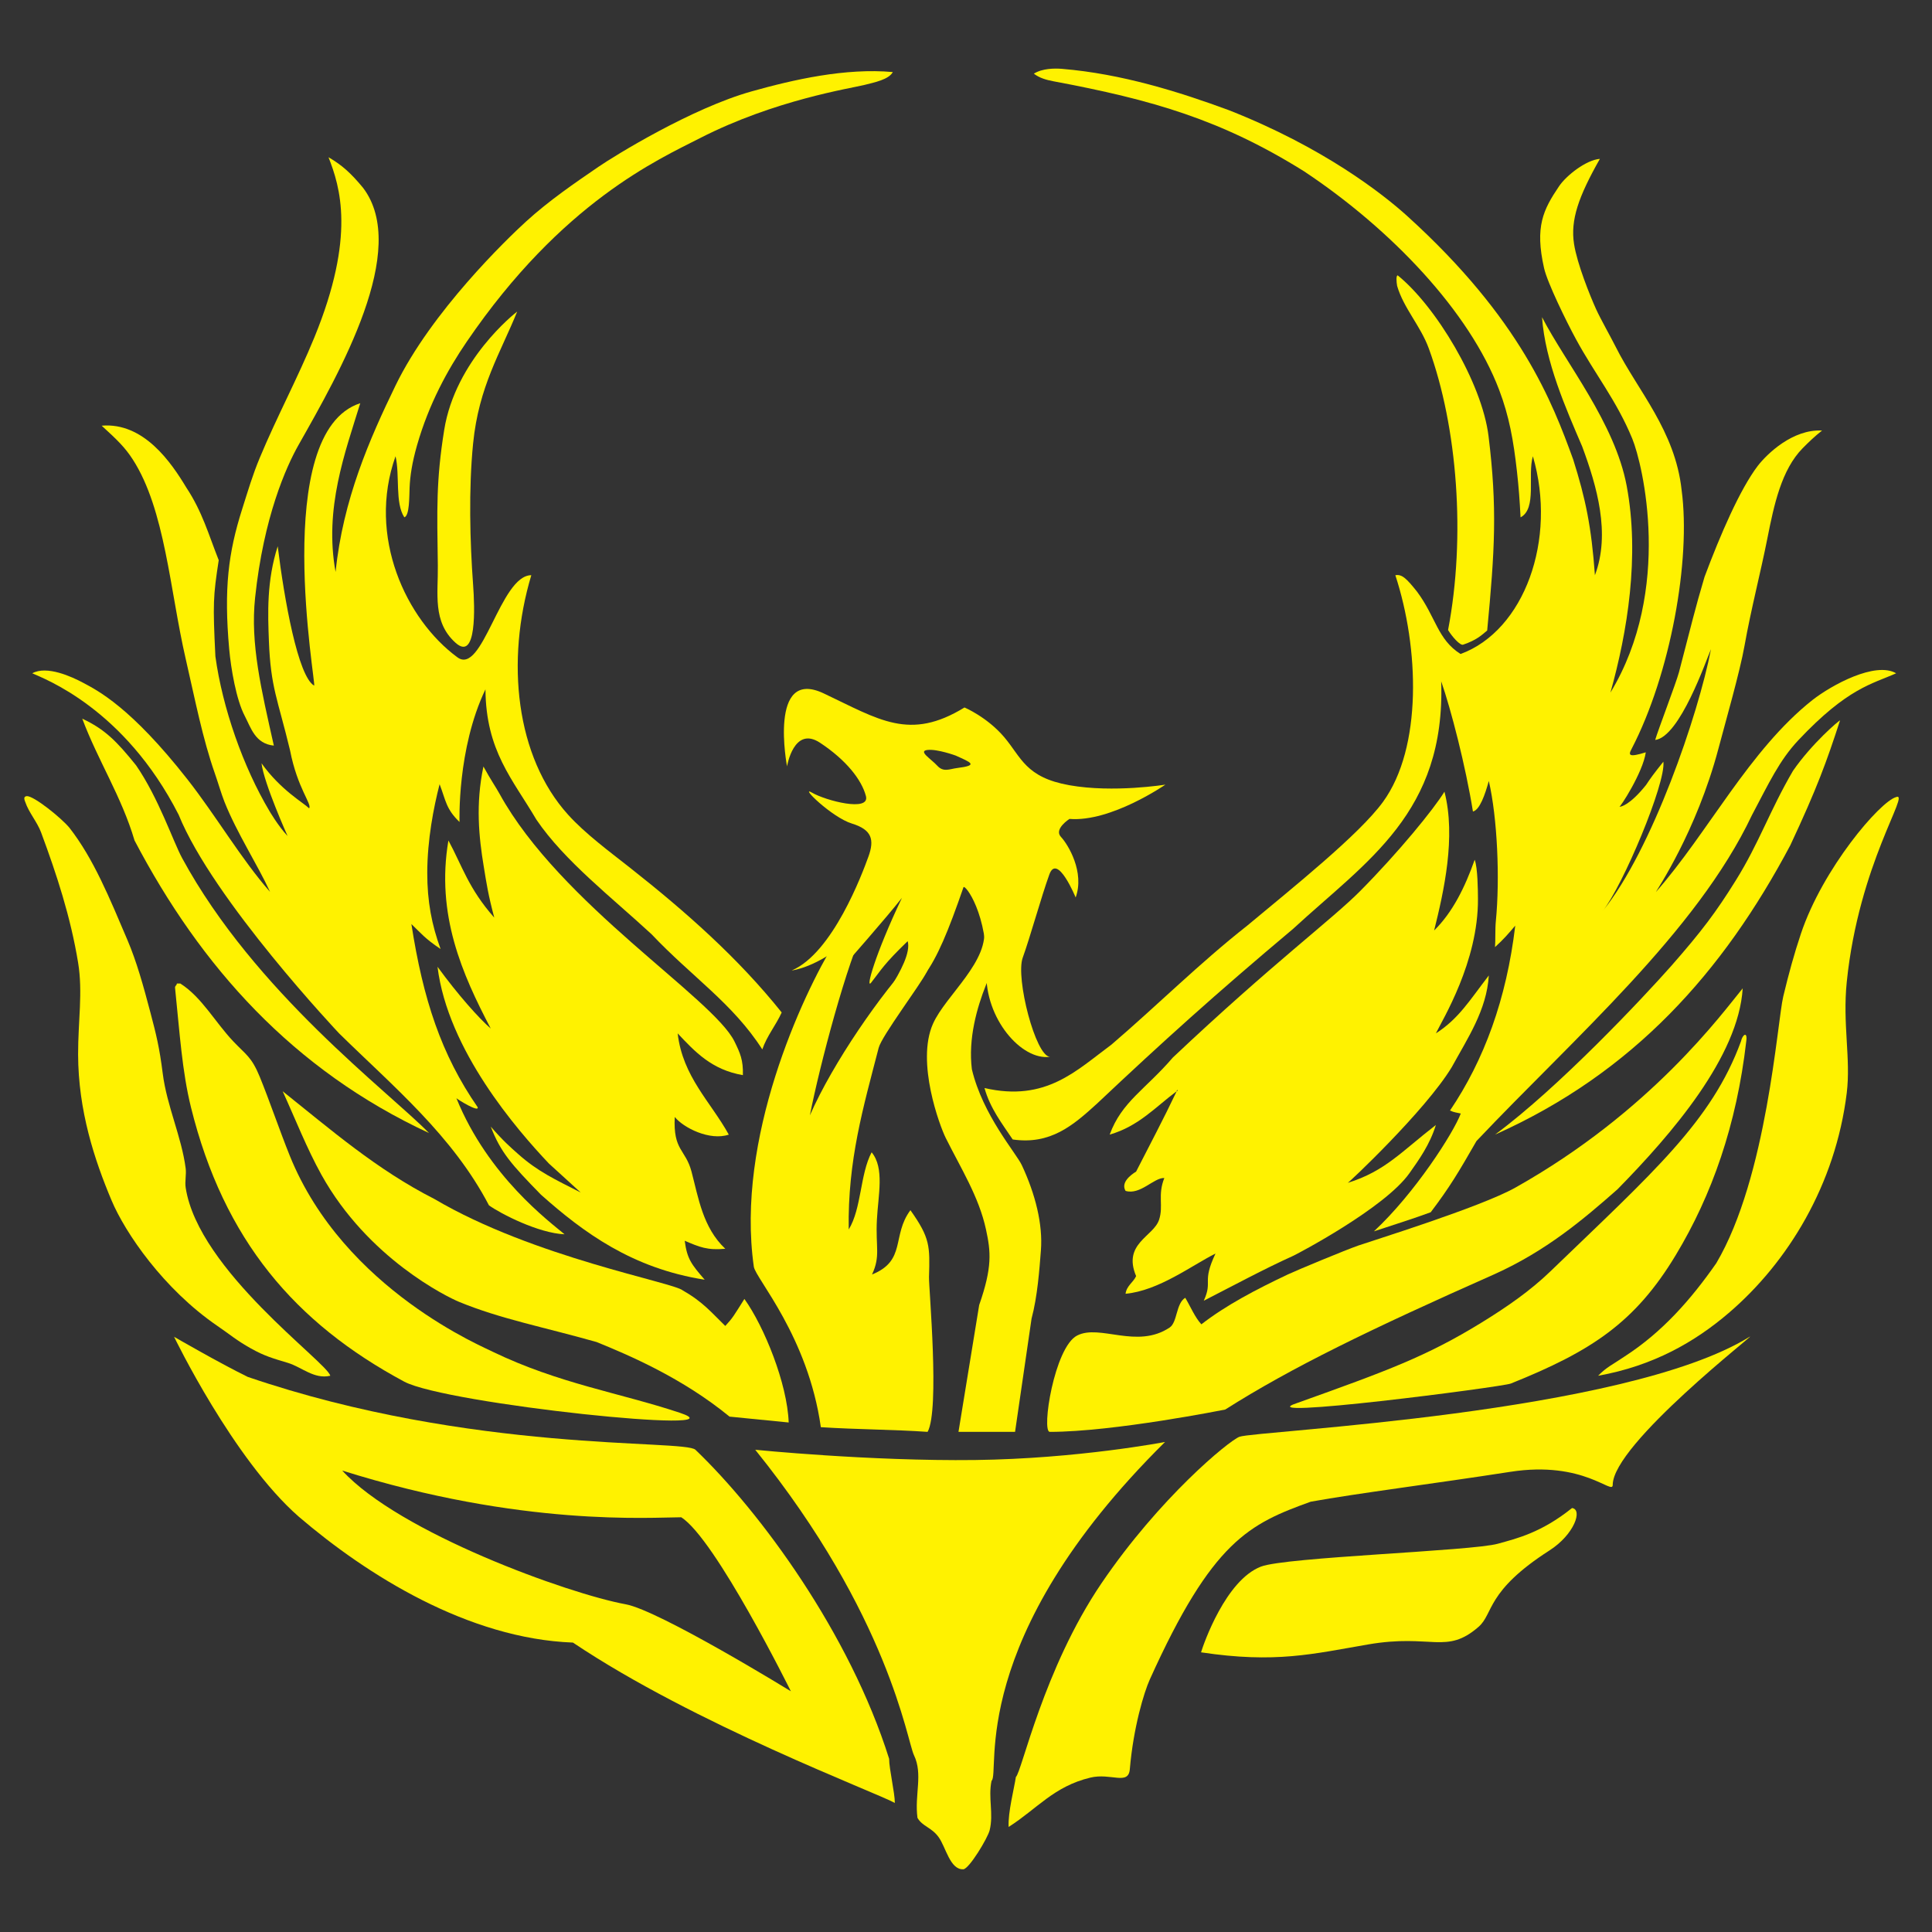 <?xml version="1.0" encoding="utf-8"?>
<!-- Generator: Adobe Illustrator 15.1.0, SVG Export Plug-In . SVG Version: 6.00 Build 0)  -->
<!DOCTYPE svg PUBLIC "-//W3C//DTD SVG 1.1//EN" "http://www.w3.org/Graphics/SVG/1.1/DTD/svg11.dtd">
<svg version="1.1" id="Layer_1" xmlns="http://www.w3.org/2000/svg" xmlns:xlink="http://www.w3.org/1999/xlink" x="0px" y="0px"
	 width="512px" height="512px" viewBox="0 0 512 512" enable-background="new 0 0 512 512" xml:space="preserve">
<rect x="0" y="0" width="512" height="512" fill="#333333" stroke="none"/>
<g>
	<g>
		<g>
			<g>
				<path fill-rule="evenodd" clip-rule="evenodd" fill="#FFF200" d="M113.693,300.268c-36.022-16.723-60.445-44.016-78.038-77.533
					c-3.438-11.646-9.733-21.256-13.852-32.276c5.978,2.787,9.113,5.971,14.253,12.354c5.997,8.693,9.814,20.174,12.214,24.599
					C67.596,262.992,102.882,289.19,113.693,300.268z"/>
				<path fill-rule="evenodd" clip-rule="evenodd" fill="#FFF200" d="M71.409,214.938c-6.965-11.68-12.454-27.354-14.327-40.988
					c-0.695-14.056-0.589-15.91,0.883-25.494c-2.73-6.882-4.335-12.829-8.605-19.274c-3.943-6.542-11.233-17.315-22.417-16.371
					c4.204,3.839,6.191,5.769,8.245,8.955c8.572,13.289,9.828,34.624,14.021,52.829c2.528,10.987,4.472,21.1,7.758,30.458
					c0.783,2.222,1.692,5.362,2.523,7.454c3.314,8.323,8.724,16.562,12.079,23.853c-7.62-8.655-14.27-20.088-21.895-29.821
					c-15.027-19.167-23.834-23.557-27.571-25.558c-3.145-1.686-9.707-4.672-13.55-2.554c2.972,1.381,24.347,9.156,38.785,37.479
					c9.142,22.609,42.527,57.947,42.527,57.947c14.396,14.132,30.071,27.108,39.716,45.577c3.157,2.26,13.173,7.388,20.031,7.67
					c-3.917-3.297-20.25-15.338-28.661-36.064c0.321,0.325,6.078,3.912,5.631,2.379c-9.65-13.928-14.469-28.62-17.558-48.535
					c2.466,2.362,3.577,3.848,7.732,6.611c-2.336-6.391-3.544-12.605-3.525-20.235c0.017-8.708,1.683-17.287,3.269-23.436
					c1.668,4.345,1.668,6.543,5.282,10.018c0,0-0.695-19.39,6.868-35.151c0.126,16.35,7.188,23.766,13.486,34.505
					c7.418,10.958,20.179,20.8,30.529,30.386c10.678,11.29,21.548,18.339,29.352,30.529c1.265-3.673,3.599-6.37,5.139-9.795
					c-11.501-14.391-25.406-26.695-40.183-38.339c-5.41-4.264-11.858-9.009-16.425-14.068c-13.857-15.331-16.589-40.675-9.745-63.47
					c-8.247,0-12.921,26.84-19.63,21.727c-13.546-9.961-23.927-31.982-16.352-53.25c1.183,5.026-0.188,12.38,2.336,16.188
					c1.392-0.463,1.285-5.427,1.392-7.875c0.128-3.06,0.646-6.597,1.982-11.259c3.124-10.884,8.036-19.905,13.166-27.414
					c25.242-37.005,50.809-48.319,61.848-53.964c19.808-10.127,39.882-13.156,43.578-14.087c2.645-0.665,6.44-1.434,7.476-3.402
					c-12.508-1.14-26.289,1.997-37.382,5.111c-15.958,4.468-36.404,17.107-40.656,20.022c-6.191,4.242-13.014,8.881-19.16,14.481
					c-4.952,4.515-25.069,23.858-34.579,43.453c-6.872,14.156-13.939,30.234-15.889,49.416c-3.081-16.812,2.536-31.728,6.541-44.727
					c-23.967,7.694-11.523,75.237-12.226,74.838c-4.271-2.397-7.917-22.809-9.65-36.929c-2.96,9.237-2.614,17.847-2.336,25.14
					c0.47,12.358,2.336,15.34,5.609,28.971c1.952,10.08,5.899,14.308,5.047,15.335c-1.526-1.5-7.54-4.826-12.615-11.936
					c0.653,5.356,6.903,19.272,6.903,19.272C73.724,218.91,71.409,214.938,71.409,214.938z"/>
			</g>
			<g>
				<path fill-rule="evenodd" clip-rule="evenodd" fill="#FFF200" d="M429.13,213.785c0.394,0.081,2.808-0.417,7.091-5.761
					c1.234-1.854,1.852-2.73,4.591-6.17c0.717,5.659-10.754,32.907-16.053,39.545c13.028-16.095,25.312-51.975,28.67-69.364
					c-1.256,2.83-8.221,23.243-14.789,24.064c0.647-2.336,5.581-15.2,6.305-17.959c3.424-13.073,4.209-16.62,6.78-25.275
					c4.204-11.224,9.358-23.151,14.094-29.399c2.455-3.171,9.251-9.781,17.045-9.368c-2.051,1.624-3.484,3.013-5.14,4.682
					c-5.609,5.705-7.582,14.946-9.344,23.858c-1.795,9.073-4.309,18.638-6.077,28.549c-1.213,6.844-5.019,20.093-6.915,27.262
					c-5.835,22.009-16.435,37.565-16.577,37.969c13.93-15.849,24.736-37.627,41.498-50.897c5.076-3.977,16.691-10.303,22.188-7.093
					c-6.299,2.836-12.844,3.836-25.929,17.747c-5.042,5.363-7.788,11.362-12.304,19.882c-14.647,30.951-47.241,59.115-72.986,86.335
					c-4.738,8.24-6.97,12.055-12.126,18.868c-3.96,1.467-9.562,3.267-15.051,5.059c10.842-10.077,21.113-26.122,23.018-31.224
					c-1.059-0.264-1.755-0.264-2.854-0.793c9.03-13.358,14.979-29.513,17.292-48.998c-0.013,0,0.045-0.05,0,0
					c-1.938,2.276-3.022,3.556-5.365,5.688c0.156-1.849,0-4.686,0.228-6.962c1.092-11.158,0.411-27.224-1.868-37.062
					c-1.004,3.63-2.407,7.67-4.209,8.093c-1.939-12.071-5.83-27.127-8.413-34.5c1.17,34.864-19.694,47.564-39.256,65.602
					c-20.624,17.325-34.631,29.973-51.935,46.292c-6.388,5.83-12.38,10.963-22.362,9.517c-2.837-4.237-5.956-8.201-7.476-13.631
					c16.3,3.761,24.386-4.688,33.644-11.504c12.131-10.389,23.346-21.598,35.981-31.53c12.084-10.078,29.684-24.131,35.982-32.796
					c10.464-14.396,9.581-40.827,3.273-60.07c1.724-0.327,2.946,0.836,5.75,4.359c4.992,6.716,5.438,12.705,11.539,16.518
					c16.874-6.196,25.627-30.325,19.16-52.4c-1.491,5.033,1.156,13.838-3.269,16.188c-0.233-4.598-0.479-7.9-0.957-12.195
					c-0.928-8.256-2.065-14.604-4.712-21.579c-7.854-20.708-28.507-42.515-51.702-57.931
					c-21.861-13.655-40.105-18.939-66.473-23.872c-1.882-0.358-3.644-0.862-5.142-2.006c2.271-1.417,5.493-1.437,7.482-1.275
					c15.799,1.306,31.084,6.11,44.17,10.939c24.926,9.795,40.708,22.087,47.354,28.11c30.066,27.267,38.422,49.318,43.933,64.474
					c3.266,10.369,4.828,17.752,5.756,30.671c4.176-11.041,0.522-23.583-3.361-34.08c-4.327-10.118-9.813-22.434-10.656-34.308
					c6.357,12.285,19.293,28.029,22.429,44.67c3.511,18.681,0.188,38.797-4.297,54.816c16.525-27.267,8.582-60.493,5.776-67.308
					c-4.179-10.153-9.861-17.033-14.951-26.415c-2.51-4.62-7.54-14.894-8.413-18.745c-2.479-10.975-0.25-15.473,3.976-21.724
					c1.923-2.853,7.184-6.975,10.813-7.245c-5.674,10.018-7.843,16.193-6.844,22.581c0.821,5.232,4.202,13.631,5.842,17.256
					c1.121,2.479,3.934,7.459,5.211,10.006c5.75,11.487,15.746,22.156,17.451,37.919c2.507,18.536-2.975,48.822-13.249,68.587
					c-0.964,1.762-0.682,2.284,3.751,0.921C435.433,204.676,429.177,214.302,429.13,213.785z"/>
				<path fill-rule="evenodd" clip-rule="evenodd" fill="#FFF200" d="M428.196,215.06
					C428.503,215.342,427.997,214.882,428.196,215.06L428.196,215.06z"/>
				<path fill-rule="evenodd" clip-rule="evenodd" fill="#FFF200" d="M427.259,216.339
					C427.565,216.615,427.062,216.164,427.259,216.339L427.259,216.339z"/>
				<path fill-rule="evenodd" clip-rule="evenodd" fill="#FFF200" d="M437.54,236.361
					C437.844,236.641,437.348,236.181,437.54,236.361L437.54,236.361z"/>
			</g>
			<g>
				<path fill-rule="evenodd" clip-rule="evenodd" fill="#FFF200" d="M87.06,41.677c3.575,2.063,5.961,4.233,9.128,8.064
					c12.501,16.359-6.144,48.875-17.076,68.189c-3.248,5.74-9.242,19.046-11.509,40.48c-1.292,12.178,1.628,24.278,4.969,39.184
					c-4.947-0.484-6.065-4.715-7.72-7.877c-2.25-4.304-3.653-12.525-4.121-17.778c-1.419-15.993-0.223-25.467,3.428-36.964
					c1.633-5.145,2.749-9.002,4.677-13.636c4.477-10.766,10.07-21.166,14.486-31.953C94.312,62.551,90.111,49.487,87.06,41.677z"/>
			</g>
			<g>
				<path fill-rule="evenodd" clip-rule="evenodd" fill="#FFF200" d="M370.412,72.98c10.047,8.102,22.322,28.39,24.067,42.609
					c2.336,19.037,1.662,30.22-0.36,51.5c-1.496,1.253-2.771,2.525-6.37,3.755c-0.83,0.29-3.003-2.227-3.997-3.879
					c4.715-24.63,2.492-53.774-5.097-74.601c-2.185-6.003-6.702-10.716-8.406-16.61C370.057,74.611,369.949,72.98,370.412,72.98z"/>
			</g>
			<g>
				<path fill-rule="evenodd" clip-rule="evenodd" fill="#FFF200" d="M137.06,82.573c-4.423,10.939-10.175,19.839-11.68,34.935
					c-1.206,12.085-0.84,26.08,0,37.484c0.434,5.89,1.011,20.468-4.679,15.331c-6.142-5.531-4.561-13.071-4.672-20.447
					c-0.218-14.92-0.46-22.521,1.683-35.905C120.673,95.416,136.464,82.996,137.06,82.573z"/>
			</g>
			<g>
				<path fill-rule="evenodd" clip-rule="evenodd" fill="#FFF200" d="M269.001,379.459h-14.994l5.486-33.612
					c3.516-10.082,3.081-14.115,1.804-20.021c-1.868-8.663-6.666-16.227-10.68-24.281c-1.524-3.06-7.901-20.031-3.371-30.229
					c3.375-7.594,15.243-16.729,13.437-25.819c0,0,3.532,7.827,4.605,6.775c1.676-1.899-9.748,14.892-7.732,31.091
					c2.896,12.214,11.734,22.196,13.239,25.423c3.588,7.665,5.596,15.665,5.057,22.578c-0.377,4.853-0.895,12.192-2.48,18.087
					L269.001,379.459z"/>
				<path fill-rule="evenodd" clip-rule="evenodd" fill="#FFF200" d="M309.965,351.812c2.087-1.394,1.657-6.4,4.141-7.884
					c1.398,2.343,2.562,5.187,4.273,7.031c6.527-5.07,14.6-9.289,22.896-13.211c2.535-1.189,15.134-6.421,18.689-7.665
					c3.442-1.211,32.361-10.158,41.592-15.336c36.033-20.235,54.84-46.221,60.278-52.824c-1.115,18.101-18.759,38.56-33.178,53.252
					c-9.06,7.99-18.873,16.294-32.544,22.472c-33.101,14.68-53.908,24.793-71.408,35.894c0,0-29.503,5.918-46.501,5.918
					c-2.267,0,1.204-22.434,7.245-25.529C291.489,350.822,301.268,357.607,309.965,351.812z"/>
				<path fill-rule="evenodd" clip-rule="evenodd" fill="#FFF200" d="M308.747,382.137c-53.066,52.509-43.53,87.783-45.98,89.806
					c-0.938,4.509,0.589,8.655-0.496,13.086c-0.527,2.119-5.453,10.267-6.979,10.348c-3.53,0.181-4.626-5.876-6.547-8.516
					c-1.916-2.651-4.266-2.794-5.607-5.115c-0.807-6.18,1.505-11.547-0.931-16.613c-1.847-3.834-6.578-36.886-42.059-80.93
					c0,0,30.355,3.056,58.285,2.716C285.699,386.581,308.747,382.137,308.747,382.137z"/>
				<path fill-rule="evenodd" clip-rule="evenodd" fill="#FFF200" d="M193.332,375.419c-12.456-10.22-26.552-16.24-35.243-19.772
					c-14.32-4.045-25.487-6.127-36.45-10.649c-3.131-1.292-24.131-11.505-36.449-33.658c-3.876-6.979-6.915-14.766-10.281-22.148
					c12.71,10.142,24.888,20.76,40.193,28.542c26.332,15.547,63.719,22.15,65.884,24.275c5.311,2.989,7.739,6.011,11.219,9.38
					c2.022-2.165,2.236-2.683,5.068-7.157c5.234,7.309,11.366,22.417,11.739,32.741L193.332,375.419z"/>
			</g>
			<g>
				<path fill-rule="evenodd" clip-rule="evenodd" fill="#FFF200" d="M487.628,190.924c-3.599,11.065-6.056,17.857-13.178,33.083
					c-17.833,33.587-41.567,60.288-78.259,76.681c16.912-12.494,39.191-36.212,46.73-44.73c8.1-9.227,11.877-14.281,17.045-22.581
					c6.227-9.978,8.997-18.495,15.2-29.109C480.159,197.051,487.316,190.924,487.628,190.924z"/>
			</g>
			<g>
				<path fill-rule="evenodd" clip-rule="evenodd" fill="#FFF200" d="M179.586,273.854c1.334,11.495,8.755,18.14,13.553,26.833
					c-5.054,1.711-12.062-1.843-14.319-4.677c-0.468,8.945,2.854,8.496,4.437,14.472c1.84,6.975,3,14.842,8.947,20.453
					c-4.701,0.449-6.823-0.437-10.75-2.124c0.639,4.805,1.724,6.188,5.296,10.326c-19.227-3.01-32.133-12.522-43.386-22.53
					c-7.832-8.013-10.714-11.265-13.313-18.05c3.283,3.774,5.158,5.41,7.271,7.281c5.213,4.629,9.605,6.635,16.563,10.188
					c-3.661-3.302-5.581-5.144-8.413-7.672c-8.427-8.902-26.816-30.057-29.527-52.151c5.493,7.518,10.908,13.577,14.106,16.369
					c-7.561-14.422-14.562-30.173-11.217-49.839c3.656,6.747,5.31,12.708,12.149,20.447c-1.647-6.248-2.018-8.857-2.801-13.638
					c-1.27-7.725-2.172-16.396-0.069-26.408c1.987,3.623,3.305,5.475,4.273,7.241c16.102,29.244,56.656,54.133,62.277,65.665
					c1.491,3.061,2.322,4.888,2.21,8.884C188.624,283.512,184.192,278.755,179.586,273.854z"/>
			</g>
			<g>
				<path fill-rule="evenodd" clip-rule="evenodd" fill="#FFF200" d="M87.525,364.589c-4.251,1.004-7.568-2.296-11.214-3.406
					c-4.093-1.239-6.184-1.8-9.816-3.834c-3.893-2.182-5.394-3.583-8.876-5.961c-14.317-9.802-24.442-24.696-28.039-33.233
					c-4.524-10.728-8.854-23.803-8.881-38.769c-0.012-8.798,1.289-16.437,0-24.28c-1.999-12.147-5.667-23.348-9.809-34.503
					c-1.042-2.811-3.214-5.177-4.209-8.095c-0.522-1.247-0.1-1.467,0.468-1.529c1.904,0,8.99,5.697,11.219,8.347
					c6.452,8.24,10.673,18.697,15.418,29.816c2.4,5.628,4.205,12.077,6.07,19.172c1.526,5.764,2.4,9.258,3.273,16.189
					c1.09,8.602,4.988,16.753,6.078,25.131c0.207,1.619-0.252,3.484,0,5.113C52.574,336.719,86.745,361.042,87.525,364.589z"/>
			</g>
			<g>
				<path fill-rule="evenodd" clip-rule="evenodd" fill="#FFF200" d="M502.496,211.23c3.902-1.488-9.886,17.676-13.085,48.991
					c-1.145,11.147,1.105,20.332,0,29.396c-2.975,24.283-15.563,44.901-31.311,58.359c-8.876,7.589-19.922,13.996-34.583,16.612
					c2.271-2.339,3.91-2.981,7.015-5.108c10.032-6.472,17.629-15.165,24.295-24.713c13.481-22.79,16.159-64.061,17.757-70.71
					c1.441-5.999,2.89-11.286,4.68-16.625C483.034,230.188,498.171,212.439,502.496,211.23z"/>
			</g>
			<g>
				<path fill-rule="evenodd" clip-rule="evenodd" fill="#FFF200" d="M380.061,246.585
					C380.067,246.585,380.053,246.571,380.061,246.585c4.921-4.829,8.189-11.501,10.746-18.742
					c0.812,2.132,0.855,8.138,0.869,10.365c0.1,16.698-9.408,32.026-11.15,35.646c6.068-3.893,8.929-8.738,14.025-15.343
					c-0.539,9.159-5.676,16.727-9.818,24.293c-7.022,11.594-27.598,30.925-27.568,30.671c9.975-3.122,14.243-8.313,23.361-15.343
					c-1.626,5.254-4.503,9.232-7.01,12.779c-6.505,9.232-29.812,21.448-30.75,21.873c-7.86,3.547-16.123,8.026-23.756,11.925
					c2.472-5.406-0.596-4.639,3.107-12.499c-6.26,3.119-15.041,9.845-23.834,10.654c0.287-2.153,2.027-2.975,2.801-4.68
					c-3.639-8.629,4.587-10.452,6.078-14.917c1.234-3.708-0.442-6.5,1.397-11.079c-2.721-0.159-6.407,4.605-10.276,3.408
					c-1.275-2.172,1.234-4.143,2.801-5.115c3.613-7.065,7.319-14.054,10.75-21.292c0.681-0.264-0.048-0.518,0,0
					c-5.577,4.14-10.068,9.279-17.758,11.497c3.195-8.729,9.437-11.929,16.756-20.442c26.48-24.995,42.13-36.532,49.69-44.167
					c10.125-10.229,19.402-21.584,22.275-26.272C385.889,221.837,382.641,236.216,380.061,246.585z"/>
				<path fill-rule="evenodd" clip-rule="evenodd" fill="#FFF200" d="M308.56,311.339
					C308.868,311.626,308.367,311.156,308.56,311.339L308.56,311.339z"/>
			</g>
			<g>
				<path fill-rule="evenodd" clip-rule="evenodd" fill="#FFF200" d="M221.156,249.831c2.968-4.026,4.58-4.176,8.313-4.881
					c-4.985,9.942-12.254,37.422-14.839,50.626c6.17-14.056,18.942-32.393,27.725-41.743c0.325,3.065,5.892-1.45,3.269,3.703
					c-1.878,3.689-11.948,16.983-12.765,20.15c-4.057,15.687-8.233,29.769-7.941,48.139c3.421-5.546,2.975-14.614,6.07-20.454
					c3.471,4.145,1.73,11.391,1.4,17.897c-0.373,7.3,0.997,9.595-1.291,14.483c9.163-3.671,5.158-10.301,10.174-17.038
					c5.228,7.376,5.168,9.491,4.924,17.727c-0.085,2.751,2.896,35.229-0.373,41.019c-8.864-0.624-18.747-0.624-28.291-1.241
					c-3.397-24.086-17.322-39.44-17.759-42.531C194.929,301.729,212.615,263.806,221.156,249.831z"/>
			</g>
			<g>
				<path fill-rule="evenodd" clip-rule="evenodd" fill="#FFF200" d="M107.113,366.144c-28.881-15.509-47.787-37.503-56.502-72.696
					c-2.348-9.461-3-19.844-4.207-31.523c-0.135-0.688,0.444-0.734,0.468-1.277c0.309,0,0.617,0,0.93,0
					c5.703,3.646,9.152,10.182,14.023,15.328c3.307,3.511,4.826,4.048,7.01,9.375c2.552,6.248,5.261,14.225,7.941,20.881
					c14.419,35.777,52.274,51.085,53.743,51.97c17.691,8.522,33.615,10.873,49.627,16.193
					C198.067,380.356,118.247,372.114,107.113,366.144z"/>
			</g>
			<g>
				<path fill-rule="evenodd" clip-rule="evenodd" fill="#FFF200" d="M461.375,275.975c0.396-1.84,1.794-2.766,1.397,0
					c-2.542,22.08-9.08,40.744-18.694,56.663c-10.749,17.819-22.279,25.428-43.699,34.017c-2.293,0.916-70.605,9.742-56.616,5.158
					c24.022-8.594,34.36-12.396,48.88-21.327c6.758-4.159,12.914-8.43,18.26-13.593
					C438.172,310.592,453.593,297.174,461.375,275.975z"/>
			</g>
			<g>
				<path fill-rule="evenodd" clip-rule="evenodd" fill="#FFF200" d="M416.609,399.645c2.885,0.39,0.607,7.011-5.98,11.238
					c-16.897,10.837-14.761,16.727-18.789,20.24c-8.57,7.48-12.446,1.775-29.28,4.672c-14.656,2.521-24.551,5.059-44.273,2.089
					c0.695-2.293,6.54-19.103,15.853-22.709c6.557-2.552,55.805-4.111,62.826-6.075
					C401.912,407.721,408.432,406.209,416.609,399.645z"/>
			</g>
			<g>
				<path fill-rule="evenodd" clip-rule="evenodd" fill="#FFF200" d="M347.353,397.969c-16.233,5.854-26.05,10.319-42.655,47.139
					c-1.505,3.343-4.344,12.646-5.282,23.74c-0.375,4.403-5.014,0.923-10.479,2.243c-9.671,2.333-14.022,8.204-21.641,13.07
					c-0.192-3.862,1.427-10.011,1.923-13.251c1.534-1.225,7.308-28.644,22.646-51.268c15.361-22.649,33.802-37.843,36.61-38.885
					c4.387-1.607,101.979-5.956,135.184-26.491c2.792-1.732-36.271,28.404-36.271,39.251c0,2.832-7.617-6.514-27.132-3.469
					C380.089,393.181,359.877,395.706,347.353,397.969z"/>
			</g>
		</g>
		<path fill-rule="evenodd" clip-rule="evenodd" fill="#FFF200" d="M184.294,384.202c17.271,16.521,40.872,48.661,51.334,81.892
			c0,2.701,1.512,8.994,1.512,11.703c-4.931-2.754-53.031-20.824-85.307-42.496c-27.737-1.035-54.567-17.868-72.635-33.347
			c-17.377-15.171-33.064-47.688-33.064-47.688s11.967,6.933,19.511,10.624C125.23,385.235,181.348,381.38,184.294,384.202z
			 M90.695,389.712c15.093,16.511,60.01,32.683,75.111,35.438c8.912,1.621,43.78,23.051,43.78,23.051s-20.003-40.428-29.062-46.109
			C172.598,402.092,138.251,404.678,90.695,389.712z"/>
	</g>
	<path fill-rule="evenodd" clip-rule="evenodd" fill="#FFF200" d="M261.411,257.61c0.539-15.455-5.754-23.424-6.084-22.467
		c-8.157,23.625-11.324,26.956-24.126,34.004c-1.603,0.886,11.005-13.816,9.344-19.732c-6.467,6.244-6.965,7.563-9.683,11.001
		c-1.562,1.966,1.018-7.487,8.157-22.467c-4.069,5.196-15.243,17.89-15.243,17.89l1.223-6.747
		c-8.57,7.418-15.179,8.093-15.179,8.093c10.854-4.611,18.707-25.691,20.321-30.164c1.616-4.463,0.963-7.131-4.383-8.77
		c-5.346-1.633-14.096-10.255-10.538-8.171c3.568,2.077,15.397,5.194,14.26,0.883c-1.14-4.316-5.194-9.515-12.162-14.125
		c-6.968-4.601-8.743,6.258-8.743,6.258s-5.04-26.322,9.705-19.343c14.747,6.977,22.756,12.675,37.323,3.737
		c0,0,5.99,2.526,10.531,7.87c4.539,5.348,5.619,10.666,17.28,12.736c11.668,2.077,25.432-0.161,25.432-0.161
		s-14.405,9.978-25.423,9.09c0,0-4.213,2.675-2.265,4.757c1.947,2.082,6.324,9.372,3.903,16.062c0,0-4.871-11.896-6.973-6.094
		c-2.101,5.804-5.118,16.708-7.058,22.061c-1.938,5.36,3.404,26.128,7.222,26.254C270.693,281.126,260.991,269.857,261.411,257.61z
		 M253.292,200.244c0,0-4.888-1.795-7.502-1.496c-2.604,0.29,0.988,2.393,2.614,4.188c1.633,1.794,3.276,0.838,5.218,0.603
		C259.521,202.812,257.207,202.034,253.292,200.244z"/>
</g>
</svg>
